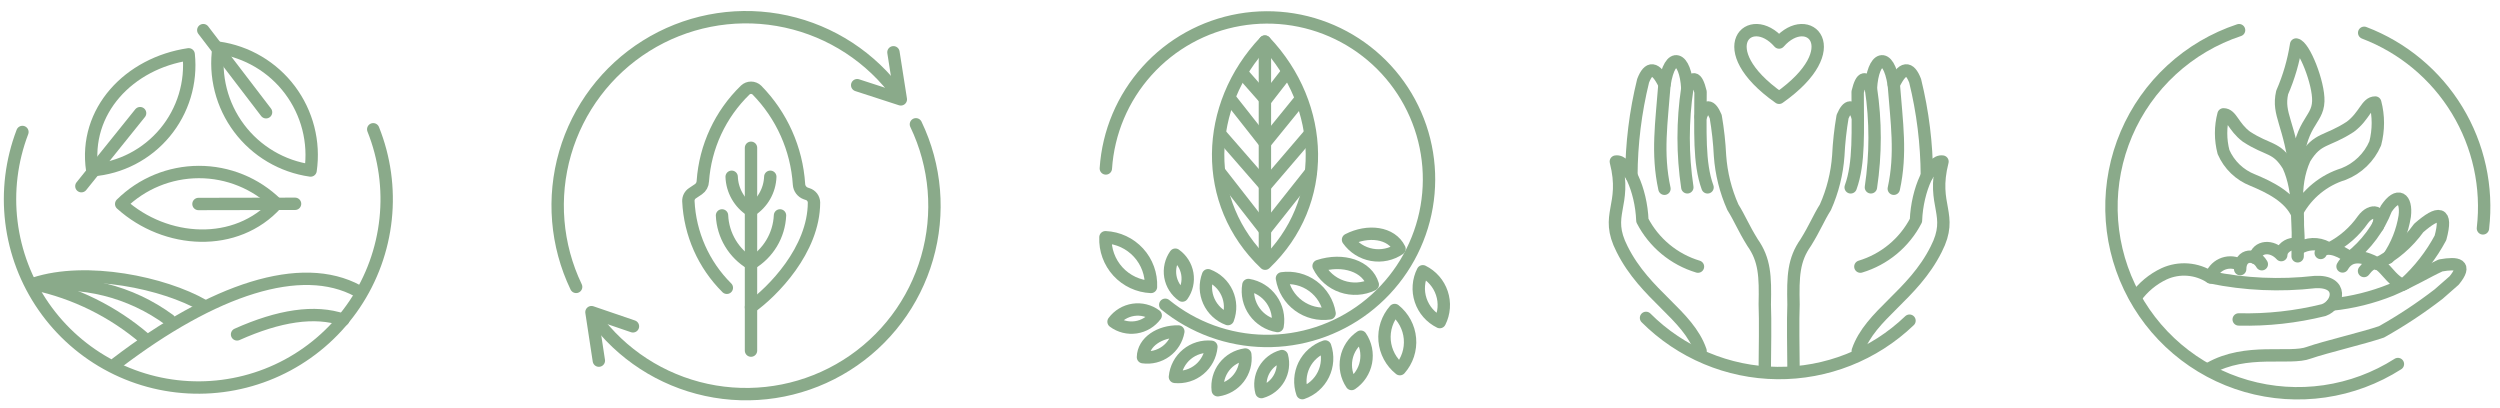 <svg width="202" height="33" viewBox="0 0 202 33" fill="none" xmlns="http://www.w3.org/2000/svg">
<rect width="202" height="33" fill="#888787"/>
<g id="Design Ideas">
<path d="M-2207 -892C-2207 -893.105 -2206.1 -894 -2205 -894H4900C4901.1 -894 4902 -893.105 4902 -892V1687C4902 1688.1 4901.1 1689 4900 1689H-2205C-2206.1 1689 -2207 1688.1 -2207 1687V-892Z" fill="#404040"/>
<g id="Dashboard 02" clip-path="url(#clip0_0_1)">
<rect width="1557" height="1902" transform="translate(-275 -738)" fill="white"/>
<g id="Clip path group">
<g id="08 DASHBOARD">
</g>
</g>
<g id="Frame 427319725">
<g id="material">
<g id="Component 32 &#226;&#128;&#147; 1">
<g id="Rectangle 325">
<path id="Vector" d="M285 -304.918H-15V125.082H285V-304.918Z" fill="white"/>
<path id="Vector_2" d="M284.392 -304.309H-14.392V124.473H284.392V-304.309Z" stroke="#C6C6C6"/>
</g>
<g id="Group 684">
<g id="Group 659">
<path id="Path 1528" d="M60.681 28.329V11.941" stroke="#8AAA8A" stroke-linecap="round"/>
<path id="Path 1529" d="M60.678 17.014C60.216 16.719 59.833 16.317 59.561 15.841C59.289 15.365 59.137 14.83 59.118 14.283" stroke="#8AAA8A" stroke-linecap="round"/>
<path id="Path 1530" d="M60.678 17.014C61.14 16.719 61.524 16.317 61.795 15.841C62.067 15.365 62.219 14.83 62.239 14.283" stroke="#8AAA8A" stroke-linecap="round"/>
<path id="Path 1531" d="M60.679 24.82C62.422 23.576 65.761 20.209 65.771 16.364C65.768 16.211 65.717 16.063 65.626 15.941C65.534 15.818 65.406 15.728 65.26 15.682L65.114 15.633C64.959 15.578 64.824 15.479 64.725 15.347C64.626 15.216 64.569 15.058 64.559 14.893C64.374 12.029 63.165 9.326 61.154 7.278C61.027 7.157 60.858 7.09 60.683 7.09C60.508 7.09 60.34 7.157 60.213 7.278C58.203 9.227 56.984 11.849 56.788 14.642C56.784 14.77 56.749 14.896 56.687 15.009C56.625 15.122 56.538 15.219 56.431 15.291L55.956 15.609C55.848 15.678 55.761 15.774 55.702 15.888C55.643 16.001 55.616 16.128 55.621 16.256C55.746 18.895 56.855 21.392 58.729 23.253" stroke="#8AAA8A" stroke-linecap="round"/>
<path id="Path 1532" d="M60.68 21.307C59.996 20.902 59.424 20.334 59.015 19.653C58.606 18.971 58.374 18.199 58.339 17.405" stroke="#8AAA8A" stroke-linecap="round"/>
<path id="Path 1533" d="M60.682 21.307C61.366 20.902 61.938 20.334 62.347 19.653C62.756 18.971 62.989 18.199 63.024 17.405" stroke="#8AAA8A" stroke-linecap="round"/>
<path id="Path 1534" d="M46.552 23.18C44.937 19.809 44.62 15.96 45.661 12.37C46.702 8.779 49.028 5.697 52.196 3.711C55.364 1.726 59.152 0.977 62.837 1.606C66.522 2.235 69.847 4.198 72.177 7.122" stroke="#8AAA8A" stroke-linecap="round" stroke-linejoin="round"/>
<path id="Path 1535" d="M69.26 6.883L72.787 8.029L72.19 4.225" stroke="#8AAA8A" stroke-linecap="round" stroke-linejoin="round"/>
<path id="Path 1536" d="M74.006 10.044C75.623 13.412 75.944 17.258 74.908 20.847C73.873 24.437 71.553 27.52 68.391 29.509C65.229 31.499 61.445 32.256 57.761 31.635C54.077 31.015 50.75 29.061 48.414 26.146" stroke="#8AAA8A" stroke-linecap="round" stroke-linejoin="round"/>
<path id="Path 1537" d="M48.387 29.139L47.79 25.222L51.142 26.368" stroke="#8AAA8A" stroke-linecap="round" stroke-linejoin="round"/>
</g>
<g id="Group 660">
<path id="Path 1538" d="M137.405 28.349C136.394 25.409 132.942 23.886 131.068 20.136C129.602 17.282 131.486 16.681 130.56 13.055C131.454 12.906 132.61 15.282 132.704 17.816C133.165 18.707 133.8 19.495 134.572 20.136C135.343 20.776 136.236 21.254 137.196 21.543" stroke="#8AAA8A" stroke-miterlimit="10" stroke-linecap="round" stroke-linejoin="round"/>
<path id="Path 1539" d="M142.594 29.751C142.607 28.596 142.647 25.725 142.594 24.599C142.645 22.317 142.594 20.998 141.606 19.6C140.844 18.371 140.586 17.654 140.016 16.744C139.429 15.427 139.077 14.017 138.976 12.578C138.925 11.521 138.809 10.467 138.63 9.424C138.217 8.451 137.811 8.417 137.414 9.424" stroke="#8AAA8A" stroke-miterlimit="10" stroke-linecap="round" stroke-linejoin="round"/>
<path id="Path 1540" d="M131.816 14.196C131.828 11.613 132.145 9.041 132.762 6.532C133.205 5.381 133.766 5.343 134.488 6.83C134.256 9.905 133.863 12.384 134.488 15.251" stroke="#8AAA8A" stroke-miterlimit="10" stroke-linecap="round" stroke-linejoin="round"/>
<path id="Path 1541" d="M136.336 15.136C135.939 12.483 135.939 9.786 136.336 7.133C136.188 4.578 134.937 4.008 134.491 6.835" stroke="#8AAA8A" stroke-miterlimit="10" stroke-linecap="round" stroke-linejoin="round"/>
<path id="Path 1542" d="M137.97 15.138C137.252 13.16 137.404 10.615 137.404 7.431C137.08 6.093 136.718 6.149 136.333 7.133" stroke="#8AAA8A" stroke-miterlimit="10" stroke-linecap="round" stroke-linejoin="round"/>
<path id="Path 1543" d="M150.108 28.349C151.119 25.409 154.571 23.886 156.446 20.136C157.912 17.282 156.026 16.681 156.953 13.055C156.059 12.906 154.903 15.282 154.81 17.816C154.349 18.707 153.714 19.495 152.942 20.136C152.17 20.776 151.278 21.254 150.318 21.543" stroke="#8AAA8A" stroke-miterlimit="10" stroke-linecap="round" stroke-linejoin="round"/>
<path id="Path 1544" d="M144.916 29.751C144.903 28.596 144.863 25.725 144.916 24.599C144.865 22.317 144.916 20.998 145.904 19.6C146.665 18.371 146.923 17.654 147.494 16.744C148.081 15.427 148.433 14.017 148.535 12.578C148.586 11.521 148.701 10.467 148.88 9.424C149.294 8.451 149.7 8.417 150.097 9.424" stroke="#8AAA8A" stroke-miterlimit="10" stroke-linecap="round" stroke-linejoin="round"/>
<path id="Path 1545" d="M155.691 14.196C155.679 11.613 155.361 9.041 154.744 6.532C154.302 5.381 153.741 5.343 153.018 6.83C153.251 9.905 153.642 12.384 153.018 15.251" stroke="#8AAA8A" stroke-miterlimit="10" stroke-linecap="round" stroke-linejoin="round"/>
<path id="Path 1546" d="M151.17 15.136C151.568 12.483 151.568 9.786 151.17 7.133C151.319 4.578 152.569 4.008 153.016 6.835" stroke="#8AAA8A" stroke-miterlimit="10" stroke-linecap="round" stroke-linejoin="round"/>
<path id="Path 1547" d="M149.534 15.138C150.252 13.16 150.099 10.615 150.099 7.431C150.423 6.093 150.785 6.149 151.17 7.133" stroke="#8AAA8A" stroke-miterlimit="10" stroke-linecap="round" stroke-linejoin="round"/>
<path id="Path 1548" d="M143.751 7.901C149.405 3.919 146.106 0.745 143.751 3.436C141.396 0.743 138.097 3.919 143.751 7.901Z" stroke="#8AAA8A" stroke-miterlimit="10" stroke-linecap="round" stroke-linejoin="round"/>
<path id="Path 1549" d="M154.288 25.911C151.415 28.665 147.577 30.183 143.598 30.141C139.618 30.099 135.814 28.5 132.999 25.686" stroke="#8AAA8A" stroke-linecap="round" stroke-linejoin="round"/>
</g>
<g id="Group 661">
<path id="Path 1550" d="M19.154 27.018C22.542 25.505 25.433 25.05 27.738 25.839" stroke="#8AAA8A" stroke-miterlimit="10" stroke-linecap="round" stroke-linejoin="round"/>
<path id="Path 1551" d="M11.723 27.385C9.155 25.182 6.075 23.657 2.767 22.95M28.909 23.508C24.355 21.029 17.279 23.347 9.399 29.36" stroke="#8AAA8A" stroke-miterlimit="10" stroke-linecap="round" stroke-linejoin="round"/>
<path id="Path 1552" d="M13.691 25.853C10.55 23.541 6.626 22.56 2.767 23.122" stroke="#8AAA8A" stroke-miterlimit="10" stroke-linecap="round" stroke-linejoin="round"/>
<path id="Path 1553" d="M16.424 24.678C13.252 22.866 7.013 21.522 2.767 22.911" stroke="#8AAA8A" stroke-miterlimit="10" stroke-linecap="round" stroke-linejoin="round"/>
<path id="Path 1554" d="M7.453 13.756C6.74 8.959 10.45 5.099 15.245 4.389C15.364 5.518 15.255 6.66 14.925 7.747C14.595 8.833 14.051 9.843 13.325 10.716C12.598 11.589 11.705 12.308 10.696 12.83C9.688 13.352 8.585 13.667 7.453 13.756Z" stroke="#8AAA8A" stroke-miterlimit="10" stroke-linecap="round" stroke-linejoin="round"/>
<path id="Path 1555" d="M11.32 9.143L6.575 15.043" stroke="#8AAA8A" stroke-miterlimit="10" stroke-linecap="round" stroke-linejoin="round"/>
<path id="Path 1556" d="M17.656 3.854C18.796 4.016 19.893 4.402 20.884 4.989C21.875 5.575 22.741 6.352 23.432 7.273C24.123 8.195 24.625 9.244 24.911 10.359C25.196 11.475 25.259 12.636 25.095 13.777C23.955 13.615 22.857 13.23 21.866 12.643C20.874 12.057 20.008 11.281 19.317 10.359C18.626 9.437 18.123 8.388 17.838 7.272C17.553 6.155 17.491 4.994 17.656 3.854Z" stroke="#8AAA8A" stroke-miterlimit="10" stroke-linecap="round" stroke-linejoin="round"/>
<path id="Path 1557" d="M21.497 9.07L16.425 2.436" stroke="#8AAA8A" stroke-miterlimit="10" stroke-linecap="round" stroke-linejoin="round"/>
<path id="Path 1558" d="M22.345 16.459C19.099 20.06 13.393 19.729 9.792 16.482C11.462 14.831 13.715 13.903 16.064 13.899C18.413 13.894 20.669 14.814 22.345 16.459Z" stroke="#8AAA8A" stroke-miterlimit="10" stroke-linecap="round" stroke-linejoin="round"/>
<path id="Path 1559" d="M16.037 16.483L23.84 16.467" stroke="#8AAA8A" stroke-miterlimit="10" stroke-linecap="round" stroke-linejoin="round"/>
<path id="Path 1560" d="M30.156 10.446C31.076 12.745 31.42 15.235 31.159 17.698C30.898 20.161 30.041 22.523 28.66 24.579C27.279 26.635 25.417 28.323 23.236 29.497C21.055 30.67 18.62 31.293 16.144 31.312C13.667 31.331 11.223 30.746 9.024 29.606C6.825 28.466 4.938 26.807 3.526 24.772C2.114 22.738 1.219 20.389 0.921 17.93C0.622 15.472 0.928 12.977 1.812 10.664" stroke="#8AAA8A" stroke-linecap="round" stroke-linejoin="round"/>
</g>
<g id="Group 662">
<path id="Path 1561" d="M89.352 13.611C89.546 10.689 90.716 7.916 92.675 5.738C94.634 3.56 97.267 2.104 100.153 1.601C103.038 1.099 106.009 1.581 108.588 2.969C111.167 4.357 113.206 6.571 114.376 9.256C115.547 11.941 115.781 14.941 115.043 17.775C114.304 20.61 112.635 23.114 110.303 24.886C107.971 26.659 105.112 27.596 102.183 27.549C99.254 27.502 96.427 26.472 94.153 24.626" stroke="#8AAA8A" stroke-linecap="round" stroke-linejoin="round"/>
<path id="Path 1562" d="M92.998 23.184C91.978 23.139 91.019 22.69 90.329 21.938C89.64 21.185 89.277 20.189 89.321 19.169C90.341 19.214 91.301 19.662 91.991 20.415C92.68 21.168 93.043 22.164 92.998 23.184Z" stroke="#8AAA8A" stroke-miterlimit="10" stroke-linecap="round" stroke-linejoin="round"/>
<path id="Path 1563" d="M95.533 23.882C95.279 23.703 95.063 23.474 94.897 23.211C94.731 22.948 94.618 22.654 94.565 22.348C94.513 22.041 94.521 21.727 94.59 21.423C94.659 21.119 94.787 20.832 94.966 20.578C95.221 20.758 95.437 20.986 95.603 21.249C95.77 21.512 95.882 21.806 95.935 22.113C95.987 22.419 95.979 22.734 95.91 23.037C95.841 23.341 95.713 23.628 95.533 23.882Z" stroke="#8AAA8A" stroke-miterlimit="10" stroke-linecap="round" stroke-linejoin="round"/>
<path id="Path 1564" d="M99.215 25.782C98.876 25.655 98.567 25.463 98.303 25.216C98.039 24.969 97.827 24.672 97.678 24.343C97.529 24.014 97.446 23.659 97.434 23.298C97.423 22.937 97.483 22.577 97.61 22.239C97.948 22.366 98.258 22.558 98.522 22.805C98.786 23.052 98.999 23.349 99.147 23.678C99.297 24.007 99.379 24.362 99.391 24.723C99.402 25.085 99.342 25.445 99.215 25.782Z" stroke="#8AAA8A" stroke-miterlimit="10" stroke-linecap="round" stroke-linejoin="round"/>
<path id="Path 1565" d="M107.431 25.322C106.546 25.448 105.647 25.222 104.927 24.692C104.207 24.163 103.723 23.372 103.58 22.489C104.464 22.365 105.362 22.591 106.082 23.121C106.802 23.65 107.286 24.44 107.431 25.322Z" stroke="#8AAA8A" stroke-miterlimit="10" stroke-linecap="round" stroke-linejoin="round"/>
<path id="Path 1566" d="M103.229 26.345C102.856 26.282 102.499 26.147 102.179 25.946C101.858 25.746 101.58 25.484 101.361 25.176C101.141 24.868 100.985 24.52 100.9 24.151C100.816 23.783 100.805 23.401 100.868 23.028C101.241 23.09 101.598 23.226 101.919 23.426C102.239 23.627 102.517 23.888 102.737 24.196C102.956 24.505 103.112 24.853 103.197 25.221C103.281 25.59 103.292 25.972 103.229 26.345Z" stroke="#8AAA8A" stroke-miterlimit="10" stroke-linecap="round" stroke-linejoin="round"/>
<path id="Path 1567" d="M110.921 22.998C110.14 23.376 109.241 23.43 108.42 23.147C107.6 22.865 106.924 22.269 106.542 21.491C108.528 20.841 110.486 21.515 110.921 22.998Z" stroke="#8AAA8A" stroke-miterlimit="10" stroke-linecap="round" stroke-linejoin="round"/>
<path id="Path 1568" d="M113.081 20.11C112.429 20.557 111.628 20.73 110.849 20.59C110.071 20.451 109.378 20.012 108.921 19.367C110.522 18.548 112.427 18.768 113.081 20.11Z" stroke="#8AAA8A" stroke-miterlimit="10" stroke-linecap="round" stroke-linejoin="round"/>
<path id="Path 1569" d="M93.38 25.485C93.19 25.742 92.951 25.959 92.677 26.124C92.403 26.289 92.099 26.399 91.783 26.446C91.466 26.493 91.144 26.478 90.834 26.4C90.523 26.323 90.231 26.185 89.974 25.994C90.164 25.737 90.403 25.52 90.677 25.355C90.951 25.19 91.255 25.081 91.571 25.033C91.888 24.986 92.21 25.001 92.521 25.079C92.831 25.156 93.123 25.294 93.38 25.485Z" stroke="#8AAA8A" stroke-miterlimit="10" stroke-linecap="round" stroke-linejoin="round"/>
<path id="Path 1570" d="M92.352 28.86C92.375 27.618 93.725 26.757 95.209 26.784C95.094 27.432 94.732 28.011 94.199 28.398C93.666 28.785 93.004 28.951 92.352 28.86Z" stroke="#8AAA8A" stroke-miterlimit="10" stroke-linecap="round" stroke-linejoin="round"/>
<path id="Path 1571" d="M94.935 30.453C94.968 30.1 95.07 29.756 95.236 29.443C95.402 29.129 95.628 28.851 95.902 28.625C96.175 28.399 96.491 28.229 96.83 28.125C97.169 28.021 97.526 27.986 97.879 28.02C97.846 28.373 97.744 28.717 97.578 29.03C97.412 29.344 97.186 29.622 96.912 29.848C96.639 30.074 96.323 30.244 95.984 30.348C95.645 30.451 95.288 30.487 94.935 30.453Z" stroke="#8AAA8A" stroke-miterlimit="10" stroke-linecap="round" stroke-linejoin="round"/>
<path id="Path 1572" d="M98.395 31.533C98.315 30.857 98.504 30.176 98.919 29.636C99.335 29.096 99.945 28.741 100.62 28.645C100.7 29.322 100.512 30.003 100.096 30.543C99.68 31.082 99.07 31.438 98.395 31.533Z" stroke="#8AAA8A" stroke-miterlimit="10" stroke-linecap="round" stroke-linejoin="round"/>
<path id="Path 1573" d="M101.921 31.679C101.759 31.073 101.843 30.428 102.154 29.883C102.465 29.339 102.979 28.939 103.583 28.771C103.744 29.377 103.66 30.022 103.349 30.567C103.038 31.111 102.525 31.511 101.921 31.679Z" stroke="#8AAA8A" stroke-miterlimit="10" stroke-linecap="round" stroke-linejoin="round"/>
<path id="Path 1574" d="M105.228 31.765C105.102 31.397 105.049 31.007 105.073 30.617C105.097 30.229 105.198 29.848 105.369 29.498C105.54 29.148 105.779 28.834 106.071 28.577C106.363 28.319 106.703 28.121 107.072 27.994C107.327 28.739 107.277 29.554 106.931 30.262C106.585 30.969 105.973 31.51 105.228 31.765Z" stroke="#8AAA8A" stroke-miterlimit="10" stroke-linecap="round" stroke-linejoin="round"/>
<path id="Path 1575" d="M109.209 31.027C108.802 30.421 108.651 29.679 108.789 28.962C108.928 28.245 109.344 27.613 109.948 27.202C110.15 27.502 110.292 27.838 110.365 28.193C110.437 28.547 110.439 28.912 110.371 29.267C110.302 29.623 110.164 29.961 109.965 30.263C109.766 30.565 109.509 30.824 109.209 31.027Z" stroke="#8AAA8A" stroke-miterlimit="10" stroke-linecap="round" stroke-linejoin="round"/>
<path id="Path 1576" d="M113.11 29.827C112.759 29.548 112.469 29.2 112.257 28.804C112.045 28.409 111.915 27.974 111.876 27.528C111.837 27.081 111.89 26.631 112.03 26.204C112.17 25.778 112.396 25.385 112.692 25.049C113.042 25.329 113.332 25.677 113.544 26.073C113.755 26.468 113.885 26.902 113.924 27.349C113.963 27.796 113.911 28.245 113.771 28.672C113.631 29.098 113.406 29.491 113.11 29.827Z" stroke="#8AAA8A" stroke-miterlimit="10" stroke-linecap="round" stroke-linejoin="round"/>
<path id="Path 1577" d="M116.334 26.025C115.973 25.847 115.65 25.6 115.385 25.296C115.12 24.993 114.918 24.64 114.791 24.258C114.663 23.876 114.613 23.473 114.643 23.071C114.672 22.67 114.781 22.278 114.963 21.919C115.324 22.097 115.646 22.345 115.91 22.649C116.174 22.952 116.376 23.305 116.503 23.686C116.631 24.068 116.682 24.471 116.652 24.872C116.623 25.274 116.515 25.665 116.334 26.025Z" stroke="#8AAA8A" stroke-miterlimit="10" stroke-linecap="round" stroke-linejoin="round"/>
<path id="Path 1578" d="M102.224 21.308C97.041 16.391 97.285 8.535 102.203 3.357C107.127 8.535 107.4 16.385 102.224 21.308Z" stroke="#8AAA8A" stroke-miterlimit="10" stroke-linecap="round" stroke-linejoin="round"/>
<path id="Path 1579" d="M103.955 5.901L102.273 8.066L100.364 5.901" stroke="#8AAA8A" stroke-miterlimit="10" stroke-linecap="round" stroke-linejoin="round"/>
<path id="Path 1580" d="M105.067 8.041L102.213 11.553L99.446 8.041" stroke="#8AAA8A" stroke-miterlimit="10" stroke-linecap="round" stroke-linejoin="round"/>
<path id="Path 1581" d="M105.712 10.956L102.236 15.016L98.7 10.956" stroke="#8AAA8A" stroke-miterlimit="10" stroke-linecap="round" stroke-linejoin="round"/>
<path id="Path 1582" d="M105.916 13.923L102.209 18.6L98.56 13.923" stroke="#8AAA8A" stroke-miterlimit="10" stroke-linecap="round" stroke-linejoin="round"/>
<path id="Path 1583" d="M102.204 3.363V20.825" stroke="#8AAA8A" stroke-miterlimit="10" stroke-linecap="round" stroke-linejoin="round"/>
</g>
<g id="Group 683">
<path id="Path 1584" d="M172.552 24.05C173.144 23.219 173.94 22.554 174.864 22.121C175.463 21.849 176.121 21.733 176.776 21.784C177.432 21.835 178.064 22.051 178.614 22.412C181.388 22.982 184.234 23.109 187.047 22.789C189.384 22.66 188.983 24.614 187.76 25.055C185.513 25.613 183.2 25.867 180.886 25.811" stroke="#8AAA8A" stroke-miterlimit="10" stroke-linecap="round" stroke-linejoin="round"/>
<path id="Path 1585" d="M178.535 29.767C181.49 28.078 185.021 29.087 186.556 28.5C187.871 28.04 190.956 27.318 192.424 26.815C194.035 25.912 195.577 24.892 197.04 23.764L198.297 22.662C199.359 21.358 198.598 21.202 197.203 21.446C196.063 21.972 194.906 22.69 193.217 23.419C191.685 24.038 190.073 24.438 188.429 24.608" stroke="#8AAA8A" stroke-miterlimit="10" stroke-linecap="round" stroke-linejoin="round"/>
<path id="Path 1586" d="M178.621 22.409C178.686 22.181 178.799 21.97 178.953 21.79C179.107 21.609 179.297 21.464 179.512 21.364C179.727 21.263 179.96 21.21 180.197 21.208C180.434 21.205 180.669 21.253 180.886 21.349" stroke="#8AAA8A" stroke-miterlimit="10" stroke-linecap="round" stroke-linejoin="round"/>
<path id="Path 1587" d="M181.006 21.746C181.006 20.48 182.272 20.48 182.755 21.349" stroke="#8AAA8A" stroke-miterlimit="10" stroke-linecap="round" stroke-linejoin="round"/>
<path id="Path 1588" d="M184.325 20.613C183.569 19.774 182.378 19.884 182.202 20.83" stroke="#8AAA8A" stroke-miterlimit="10" stroke-linecap="round" stroke-linejoin="round"/>
<path id="Path 1589" d="M185.625 17.105C186.427 15.646 187.765 14.555 189.356 14.064C189.925 13.841 190.445 13.507 190.884 13.082C191.324 12.658 191.675 12.15 191.918 11.588C192.201 10.505 192.201 9.367 191.918 8.284C191.205 8.284 191.078 9.364 189.904 10.245C187.974 11.503 187.273 11.085 186.22 12.812C185.165 15.133 185.733 17.442 185.733 20.084C186.071 19.869 186.461 19.747 186.861 19.731C187.262 19.716 187.659 19.808 188.013 19.997" stroke="#8AAA8A" stroke-miterlimit="10" stroke-linecap="round" stroke-linejoin="round"/>
<path id="Path 1590" d="M185.649 20.71C185.649 18.277 185.87 15.538 184.901 13.403C183.928 11.813 183.287 12.2 181.511 11.042C180.431 10.232 180.315 9.239 179.66 9.239C179.399 10.236 179.399 11.284 179.66 12.281C179.883 12.796 180.206 13.261 180.611 13.651C181.015 14.041 181.493 14.346 182.016 14.551C183.343 15.105 185.023 15.9 185.649 17.366" stroke="#8AAA8A" stroke-miterlimit="10" stroke-linecap="round" stroke-linejoin="round"/>
<path id="Path 1591" d="M185.528 3.596C186.178 3.7 187.37 6.715 187.318 8.183C187.259 9.871 185.725 9.784 185.528 14.185C185.024 9.889 183.993 9.3 184.399 7.476C184.94 6.237 185.319 4.932 185.528 3.596Z" stroke="#8AAA8A" stroke-miterlimit="10" stroke-linecap="round" stroke-linejoin="round"/>
<path id="Path 1592" d="M194.109 23.014C192.717 22.405 192.297 20.198 191.014 21.897" stroke="#8AAA8A" stroke-miterlimit="10" stroke-linecap="round" stroke-linejoin="round"/>
<path id="Path 1593" d="M189.277 21.528C189.781 20.634 190.726 20.532 192.075 21.297" stroke="#8AAA8A" stroke-miterlimit="10" stroke-linecap="round" stroke-linejoin="round"/>
<path id="Path 1594" d="M187.513 20.439C187.787 19.838 188.851 20.039 189.871 20.825C191.189 19.799 192.204 18.433 192.806 16.874C193.75 15.463 194.481 16.003 194.304 17.461C194.113 18.668 193.656 19.817 192.966 20.825" stroke="#8AAA8A" stroke-miterlimit="10" stroke-linecap="round" stroke-linejoin="round"/>
<path id="Path 1595" d="M184.355 20.363C184.457 20.151 184.62 19.975 184.825 19.859C185.029 19.743 185.264 19.693 185.497 19.714" stroke="#8AAA8A" stroke-miterlimit="10" stroke-linecap="round" stroke-linejoin="round"/>
<path id="Path 1596" d="M192.077 21.299C193.411 20.626 194.56 19.64 195.429 18.425C197.055 17.004 197.773 17.057 197.19 19.218C196.45 20.603 195.478 21.851 194.318 22.908" stroke="#8AAA8A" stroke-miterlimit="10" stroke-linecap="round" stroke-linejoin="round"/>
<path id="Path 1597" d="M192.128 18.288C192.615 17.039 191.62 16.8 190.92 17.753C190.248 18.716 189.352 19.501 188.309 20.042" stroke="#8AAA8A" stroke-miterlimit="10" stroke-linecap="round" stroke-linejoin="round"/>
<path id="Path 1598" d="M193.751 29.414C191.953 30.561 189.931 31.313 187.819 31.62C185.708 31.926 183.556 31.781 181.505 31.192C179.454 30.604 177.552 29.586 175.924 28.206C174.297 26.827 172.981 25.117 172.065 23.191C171.148 21.264 170.651 19.165 170.608 17.032C170.564 14.898 170.975 12.78 171.812 10.818C172.649 8.856 173.894 7.093 175.463 5.649C177.033 4.204 178.892 3.109 180.917 2.438" stroke="#8AAA8A" stroke-linecap="round" stroke-linejoin="round"/>
<path id="Path 1599" d="M191.025 2.65C194.155 3.842 196.798 6.043 198.536 8.905C200.274 11.767 201.008 15.128 200.621 18.454" stroke="#8AAA8A" stroke-linecap="round" stroke-linejoin="round"/>
</g>
</g>
</g>
</g>
</g>
</g>
<path d="M-2205 -893H4900V-895H-2205V-893ZM4901 -892V1687H4903V-892H4901ZM4900 1688H-2205V1690H4900V1688ZM-2206 1687V-892H-2208V1687H-2206ZM-2205 1688C-2205.55 1688 -2206 1687.55 -2206 1687H-2208C-2208 1688.66 -2206.66 1690 -2205 1690V1688ZM4901 1687C4901 1687.55 4900.55 1688 4900 1688V1690C4901.66 1690 4903 1688.66 4903 1687H4901ZM4900 -893C4900.55 -893 4901 -892.552 4901 -892H4903C4903 -893.657 4901.66 -895 4900 -895V-893ZM-2205 -895C-2206.66 -895 -2208 -893.657 -2208 -892H-2206C-2206 -892.552 -2205.55 -893 -2205 -893V-895Z" fill="white" fill-opacity="0.1"/>
</g>
<defs>
<clipPath id="clip0_0_1">
<rect width="1557" height="1902" fill="white" transform="translate(-275 -738)"/>
</clipPath>
</defs>
</svg>
